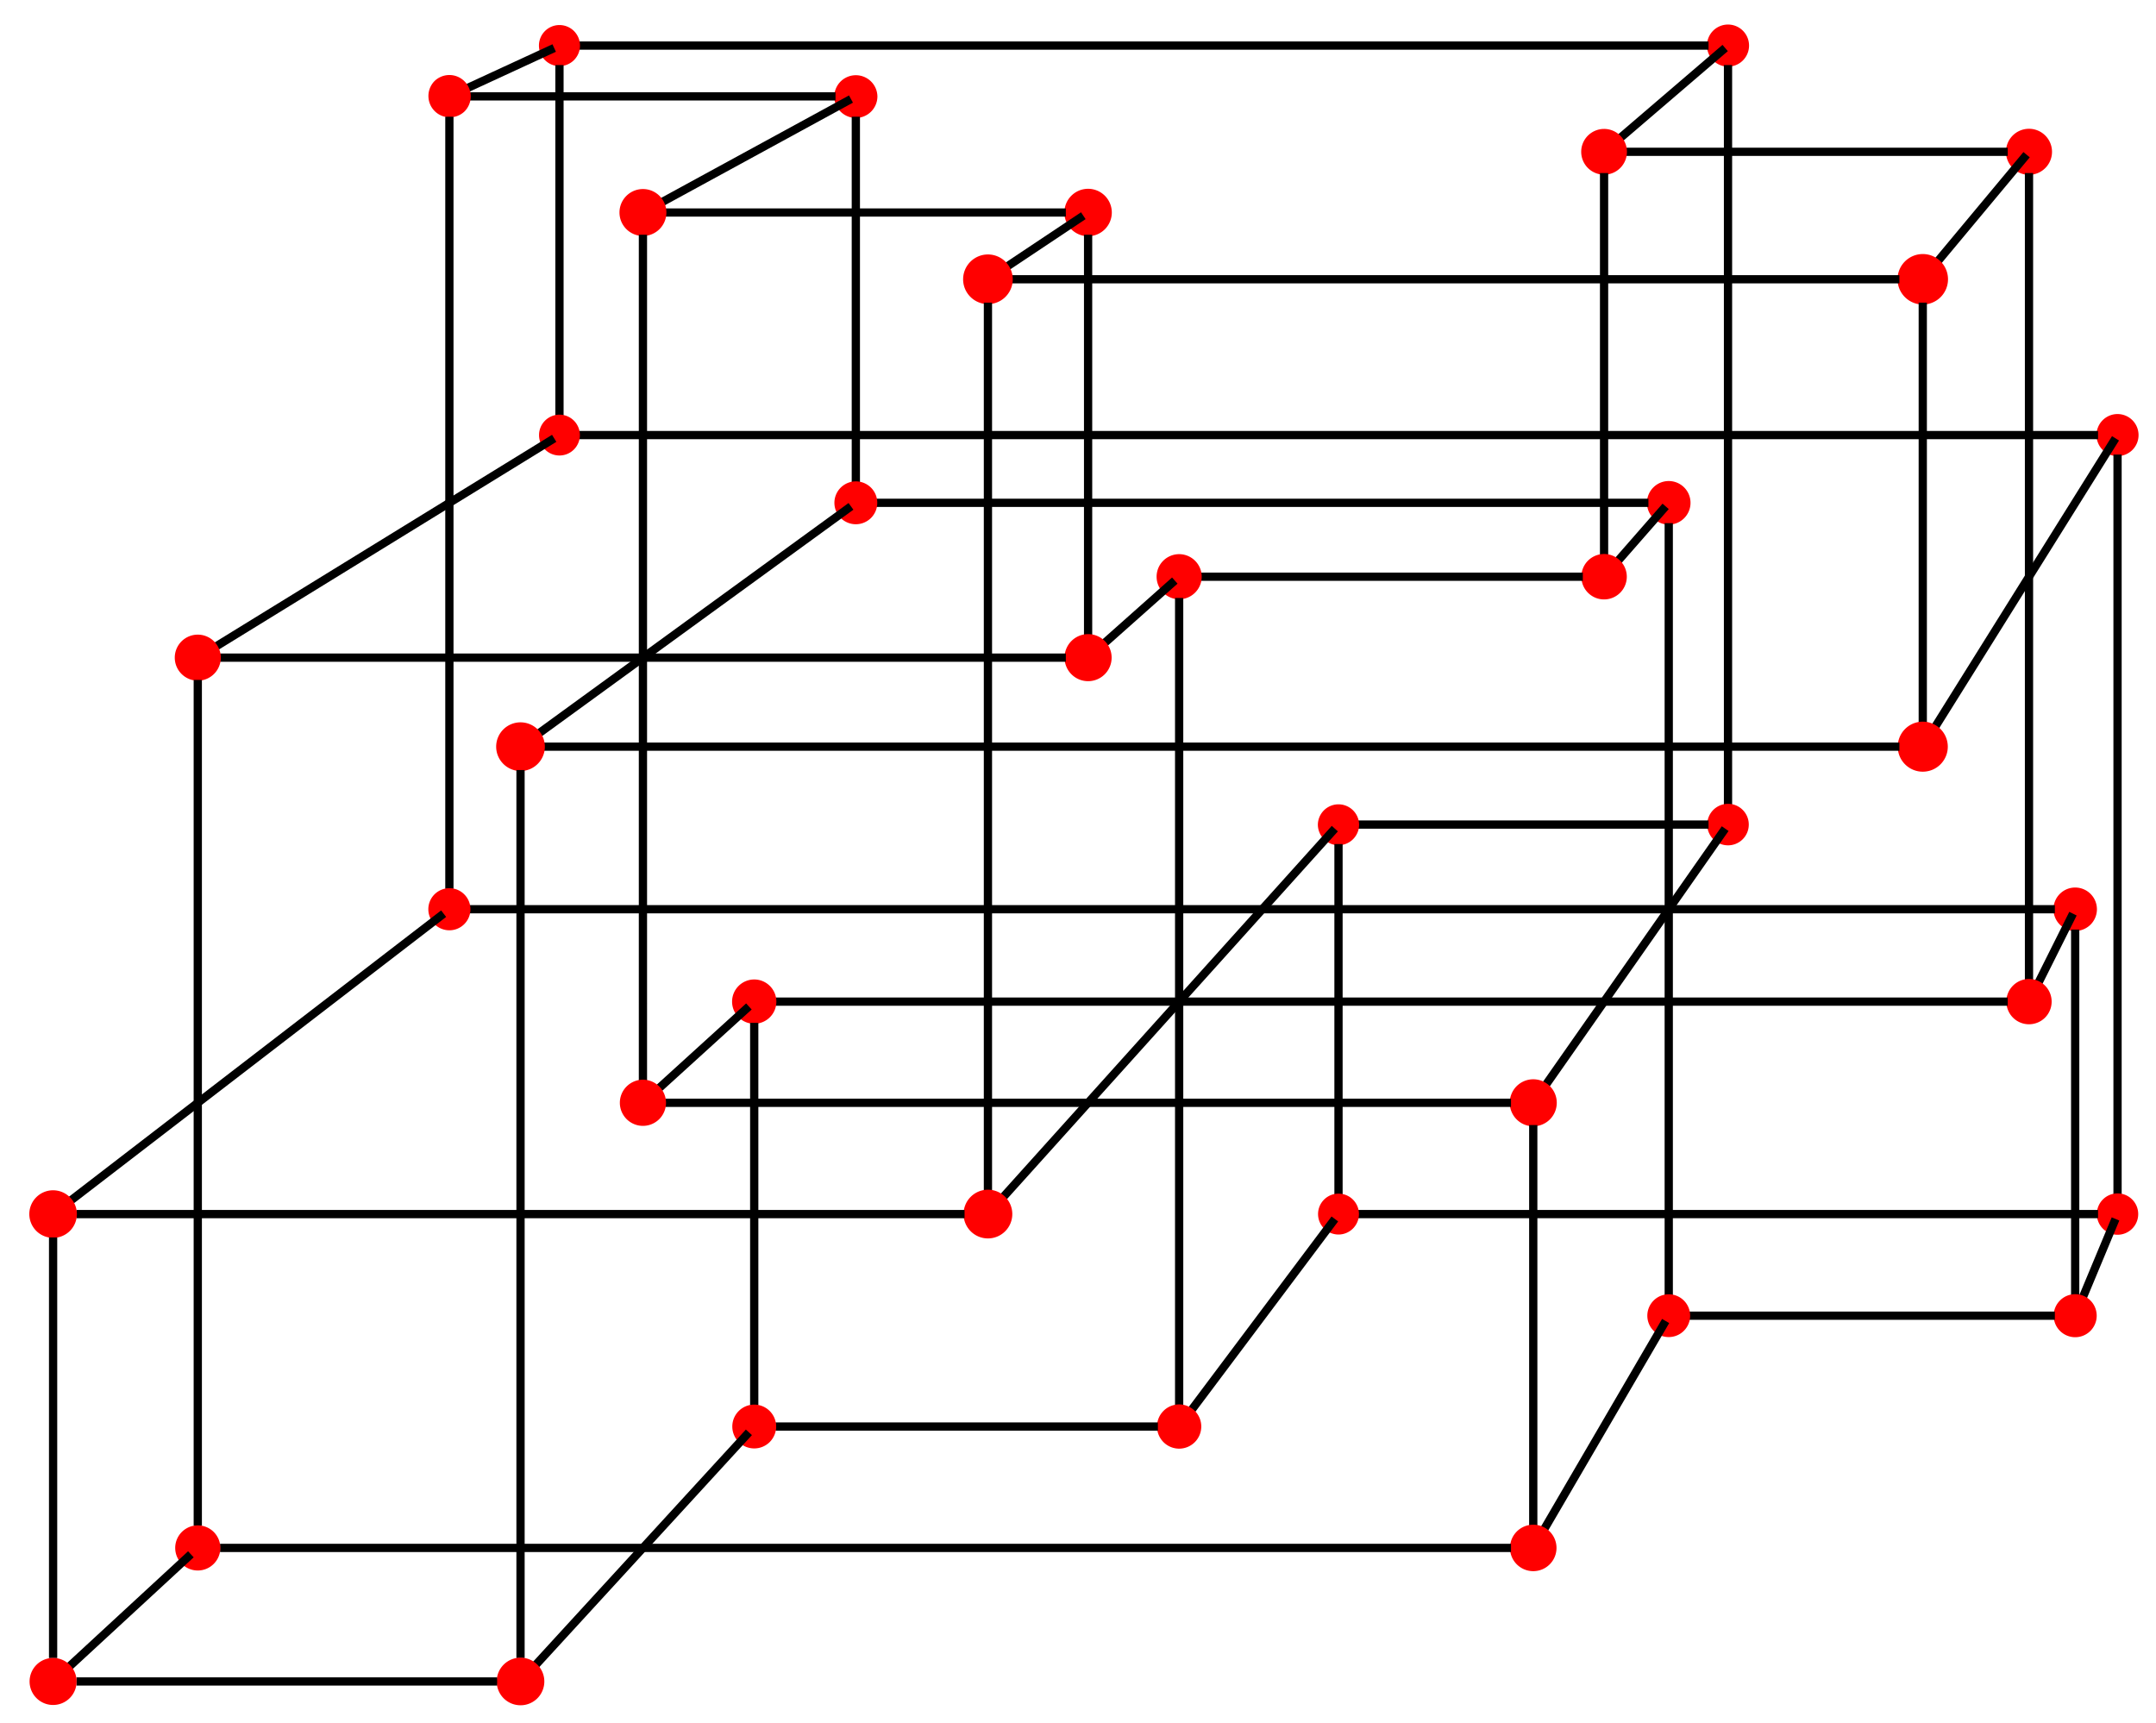 <svg xmlns="http://www.w3.org/2000/svg" width="523" height="418"><path fill="red" d="M424.283 11.057v-.008a5.107 5.107 0 0 0-5.105-5.097 5.12 5.12 0 0 0-3.609 1.496c-.953.957-1.492 2.258-1.492 3.609s.539 2.648 1.492 3.605a5.103 5.103 0 0 0 3.609 1.496c1.352.004 2.648-.531 3.605-1.488s1.496-2.25 1.5-3.605v-.008z"/><path fill="none" stroke="#000" stroke-width="2" d="M140.439 11.057h274.016"/><path fill="red" d="M140.695 11.057v-.008a4.99 4.99 0 0 0-1.463-3.52c-.936-.93-2.201-1.453-3.521-1.453s-2.586.527-3.518 1.461c-.934.934-1.457 2.199-1.457 3.52s.523 2.586 1.457 3.52c.932.934 2.197 1.461 3.518 1.461s2.586-.523 3.521-1.453a4.989 4.989 0 0 0 1.463-3.52v-.008zm378.073 94.488v-.008a5.12 5.12 0 0 0-1.496-3.602 5.113 5.113 0 0 0-3.609-1.492 5.104 5.104 0 0 0-5.094 5.101c0 1.351.539 2.648 1.492 3.605a5.098 5.098 0 0 0 3.602 1.492 5.09 5.09 0 0 0 5.105-5.09v-.006z"/><path fill="none" stroke="#000" stroke-width="2" d="M135.715 100.818V15.779m4.724 89.766h368.504"/><path fill="red" d="M140.668 105.545v-.008a4.96 4.96 0 0 0-1.455-3.5c-.93-.926-2.189-1.445-3.502-1.445s-2.57.523-3.498 1.453a4.95 4.95 0 0 0 3.498 8.453c1.312 0 2.572-.52 3.502-1.445a4.96 4.96 0 0 0 1.455-3.5v-.008z"/><path fill="none" stroke="#000" stroke-width="2" d="M419.178 195.305V15.779"/><path fill="red" d="M424.217 200.031v-.008a5.013 5.013 0 0 0-1.48-3.555 4.997 4.997 0 0 0-3.559-1.469 5.034 5.034 0 0 0-3.562 8.594 5.04 5.04 0 0 0 7.121.008 5.043 5.043 0 0 0 1.48-3.562v-.008z"/><path fill="none" stroke="#000" stroke-width="2" d="M329.416 200.031h85.039"/><path fill="red" d="M329.693 200.031v-.008a5.005 5.005 0 0 0-10.008.008c0 1.328.531 2.602 1.469 3.539a5 5 0 0 0 7.07.008 5.012 5.012 0 0 0 1.469-3.539v-.008z"/><path fill="none" stroke="#000" stroke-width="2" d="M513.67 289.797V110.268"/><path fill="red" d="M518.686 294.523v-.008a5.004 5.004 0 0 0-1.477-3.547 4.979 4.979 0 0 0-3.547-1.461 4.99 4.99 0 0 0-3.543 1.469 4.997 4.997 0 0 0-1.465 3.547c0 1.328.523 2.602 1.465 3.539a5.001 5.001 0 0 0 7.09.008 5.003 5.003 0 0 0 1.477-3.539v-.008z"/><path fill="none" stroke="#000" stroke-width="2" d="M324.693 289.797v-85.039m4.723 89.765h179.527"/><path fill="red" d="M329.654 294.523v-.008c-.004-1.32-.531-2.578-1.461-3.508s-2.191-1.445-3.508-1.445a4.943 4.943 0 0 0-3.5 1.453 4.955 4.955 0 0 0 0 7.008 4.984 4.984 0 0 0 3.5 1.461 4.975 4.975 0 0 0 4.969-4.953v-.008zM212.842 23.381v-.008a5.233 5.233 0 0 0-10.464.008 5.224 5.224 0 0 0 5.226 5.23 5.237 5.237 0 0 0 5.238-5.222v-.008z"/><path fill="none" stroke="#000" stroke-width="2" d="M110.402 22.74l24.032-11.094m-20.493 11.735h88.739"/><path fill="red" d="M114.189 23.381v-.008a5.166 5.166 0 0 0-1.521-3.656 5.166 5.166 0 0 0-7.318.004 5.18 5.18 0 0 0 7.318 7.328 5.175 5.175 0 0 0 1.521-3.66v-.008zm295.895 98.598v-.012a5.281 5.281 0 0 0-9.019-3.722 5.284 5.284 0 0 0-1.547 3.734 5.282 5.282 0 0 0 9.015 3.738 5.279 5.279 0 0 0 1.551-3.73v-.008z"/><path fill="none" stroke="#000" stroke-width="2" d="M207.609 117.049V28.311m4.93 93.668h187.334"/><path fill="red" d="M212.809 121.979v-.012c-.002-1.379-.551-2.699-1.527-3.672s-2.299-1.52-3.678-1.52a5.214 5.214 0 0 0-3.674 1.527 5.204 5.204 0 0 0 0 7.352 5.206 5.206 0 0 0 7.352.003 5.19 5.19 0 0 0 1.527-3.672v-.006zM508.67 220.57v-.008c-.008-1.398-.562-2.734-1.551-3.719s-2.332-1.539-3.727-1.539-2.734.555-3.723 1.547a5.27 5.27 0 0 0 3.723 8.993c1.395 0 2.738-.555 3.727-1.539s1.543-2.328 1.551-3.719v-.016z"/><path fill="none" stroke="#000" stroke-width="2" d="M109.012 215.641V28.311m4.929 192.259h384.526"/><path fill="red" d="M114.119 220.57v-.008a5.09 5.09 0 0 0-1.5-3.602 5.06 5.06 0 0 0-3.611-1.492 5.118 5.118 0 0 0-3.609 1.492 5.115 5.115 0 0 0 0 7.226c.957.953 2.256 1.492 3.609 1.492s2.652-.531 3.611-1.492a5.089 5.089 0 0 0 1.5-3.602v-.014z"/><path fill="none" stroke="#000" stroke-width="2" d="M503.932 317.891l9.246-22.188m-9.782 18.539V225.5"/><path fill="red" d="M508.615 319.172v-.008a5.226 5.226 0 0 0-1.531-3.688 5.221 5.221 0 0 0-3.691-1.523 5.184 5.184 0 0 0-3.684 1.531 5.21 5.21 0 0 0 0 7.376 5.213 5.213 0 0 0 7.375.008 5.222 5.222 0 0 0 1.531-3.688v-.008z"/><path fill="none" stroke="#000" stroke-width="2" d="M404.803 314.242V126.908m4.929 192.264h88.735"/><path fill="red" d="M409.99 319.172v-.008a5.181 5.181 0 0 0-1.523-3.672 5.211 5.211 0 0 0-3.672-1.516 5.197 5.197 0 0 0-5.187 5.195c0 1.375.547 2.695 1.523 3.664a5.159 5.159 0 0 0 3.664 1.523 5.178 5.178 0 0 0 3.672-1.516 5.159 5.159 0 0 0 1.523-3.664v-.006zm87.785-282.346v-.012a5.578 5.578 0 0 0-1.641-3.941 5.58 5.58 0 0 0-9.523 3.953 5.58 5.58 0 0 0 9.523 3.953 5.583 5.583 0 0 0 1.641-3.945v-.008z"/><path fill="none" stroke="#000" stroke-width="2" d="M389.936 36.123l28.554-24.477m-24.219 25.18h92.766"/><path fill="red" d="M394.662 36.826v-.012a5.55 5.55 0 0 0-5.551-5.539 5.574 5.574 0 0 0-3.922 1.629 5.543 5.543 0 0 0-1.621 3.922 5.55 5.55 0 0 0 1.621 3.922 5.553 5.553 0 0 0 3.922 1.625c1.473.004 2.879-.578 3.922-1.617s1.629-2.449 1.629-3.922v-.008z"/><path fill="none" stroke="#000" stroke-width="2" d="M389.936 138.971l14.113-16.133m-14.934 11.91V41.979"/><path fill="red" d="M394.627 139.904v-.012a5.513 5.513 0 0 0-9.411-3.883 5.518 5.518 0 0 0 0 7.79 5.512 5.512 0 0 0 7.79.008 5.52 5.52 0 0 0 1.621-3.895v-.008z"/><path fill="none" stroke="#000" stroke-width="2" d="M291.193 139.904h92.766"/><path fill="red" d="M291.506 139.904v-.012a5.433 5.433 0 0 0-1.609-3.859 5.465 5.465 0 0 0-7.726 7.734 5.46 5.46 0 0 0 7.726.007 5.442 5.442 0 0 0 1.609-3.863v-.007z"/><path fill="none" stroke="#000" stroke-width="2" d="M492.779 241.812l10.082-20.164m-10.668 16.18V41.979"/><path fill="red" d="M497.686 242.984v-.016a5.497 5.497 0 0 0-5.496-5.484 5.524 5.524 0 0 0-3.883 1.617 5.48 5.48 0 0 0-1.605 3.883c0 1.453.578 2.852 1.605 3.883s2.426 1.609 3.883 1.609 2.855-.578 3.887-1.602a5.495 5.495 0 0 0 1.609-3.883v-.007z"/><path fill="none" stroke="#000" stroke-width="2" d="M188.113 242.984h298.924"/><path fill="red" d="M188.33 242.984v-.016a5.366 5.366 0 0 0-1.578-3.789 5.365 5.365 0 0 0-7.592.008 5.365 5.365 0 0 0-1.572 3.797c0 1.422.566 2.789 1.572 3.797s2.371 1.57 3.795 1.57 2.789-.562 3.797-1.57a5.352 5.352 0 0 0 1.578-3.789v-.008z"/><path fill="none" stroke="#000" stroke-width="2" d="M287.092 344.656l36.711-48.953m-37.766 45.203V145.057"/><path fill="red" d="M291.404 346.062v-.016a5.374 5.374 0 0 0-1.578-3.789 5.385 5.385 0 0 0-3.793-1.562 5.36 5.36 0 0 0-5.363 5.367c0 1.422.566 2.781 1.57 3.789a5.4 5.4 0 0 0 3.793 1.578 5.374 5.374 0 0 0 5.371-5.359v-.008z"/><path fill="none" stroke="#000" stroke-width="2" d="M182.959 340.906v-92.773m5.154 97.929h92.768"/><path fill="red" d="M188.277 346.062v-.016a5.31 5.31 0 0 0-1.562-3.75c-.998-1-2.35-1.555-3.76-1.555s-2.762.562-3.758 1.562a5.3 5.3 0 0 0-1.555 3.758c0 1.406.559 2.758 1.555 3.758a5.33 5.33 0 0 0 7.518.008 5.339 5.339 0 0 0 1.562-3.758v-.007zm81.424-294.509v-.012a5.758 5.758 0 0 0-1.689-4.062 5.771 5.771 0 0 0-4.066-1.68 5.763 5.763 0 0 0-4.064 1.688 5.75 5.75 0 0 0 4.064 9.816 5.754 5.754 0 0 0 5.755-5.742v-.008z"/><path fill="none" stroke="#000" stroke-width="2" d="M157.373 50.783l49.055-26.758m-45.067 27.528h97.19"/><path fill="red" d="M161.654 51.553v-.012c-.002-1.508-.604-2.953-1.672-4.02s-2.516-1.664-4.025-1.66a5.69 5.69 0 0 0-4.02 9.711 5.692 5.692 0 0 0 4.02 1.672 5.696 5.696 0 0 0 5.697-5.684v-.007z"/><path fill="none" stroke="#000" stroke-width="2" d="M265.104 158.514l19.878-17.672m-21.033 13.297V56.951"/><path fill="red" d="M269.658 159.537v-.008a5.704 5.704 0 0 0-5.713-5.699 5.706 5.706 0 0 0-4.035 9.742 5.706 5.706 0 0 0 8.07.008 5.708 5.708 0 0 0 1.678-4.031v-.012z"/><path fill="none" stroke="#000" stroke-width="2" d="M49.645 158.514l84.789-52.18m-81.059 53.203h205.176"/><path fill="red" d="M53.559 159.537v-.008a5.583 5.583 0 0 0-9.531-3.937 5.584 5.584 0 0 0 0 7.89 5.578 5.578 0 0 0 7.89.008 5.581 5.581 0 0 0 1.641-3.941v-.012z"/><path fill="none" stroke="#000" stroke-width="2" d="M372.834 266.242l45.656-65.226"/><path fill="red" d="M377.639 267.523v-.008a5.693 5.693 0 0 0-1.676-4.031 5.702 5.702 0 1 0-4.031 9.742 5.7 5.7 0 0 0 5.707-5.695v-.008z"/><path fill="none" stroke="#000" stroke-width="2" d="M157.373 266.242l24.295-22.086m-25.705 17.969V56.951m5.398 210.572h205.176"/><path fill="red" d="M161.562 267.523v-.008a5.613 5.613 0 0 0-5.603-5.594 5.619 5.619 0 0 0-3.957 1.648c-1.049 1.047-1.639 2.469-1.639 3.953s.59 2.906 1.639 3.961a5.608 5.608 0 0 0 3.957 1.641 5.607 5.607 0 0 0 3.957-1.633 5.628 5.628 0 0 0 1.646-3.961v-.007z"/><path fill="none" stroke="#000" stroke-width="2" d="M372.834 373.969l31.215-53.508m-32.113 49.648v-97.187"/><path fill="red" d="M377.576 375.508v-.008a5.667 5.667 0 0 0-1.656-3.984 5.618 5.618 0 0 0-3.988-1.641 5.643 5.643 0 0 0-3.984 1.648 5.64 5.64 0 0 0 0 7.976c1.059 1.055 2.488 1.648 3.984 1.648s2.926-.586 3.988-1.648a5.647 5.647 0 0 0 1.656-3.977v-.014z"/><path fill="none" stroke="#000" stroke-width="2" d="M47.977 370.109V164.936m5.398 210.572h313.162"/><path fill="red" d="M53.449 375.508v-.008a5.467 5.467 0 0 0-1.607-3.867 5.483 5.483 0 0 0-7.738.008 5.49 5.49 0 0 0-1.602 3.867 5.49 5.49 0 0 0 1.602 3.875 5.481 5.481 0 0 0 3.867 1.602c1.451 0 2.844-.57 3.871-1.602a5.463 5.463 0 0 0 1.607-3.859v-.016z"/><path fill="none" stroke="#000" stroke-width="2" d="M467.131 66.9l24.476-29.371"/><path fill="red" d="M472.545 67.748v-.008a6.118 6.118 0 0 0-6.125-6.113 6.124 6.124 0 0 0-4.328 10.449 6.118 6.118 0 0 0 4.328 1.793 6.117 6.117 0 0 0 6.125-6.109v-.012z"/><path fill="none" stroke="#000" stroke-width="2" d="M240.926 66.9l21.863-14.574m-17.467 15.422h215.434"/><path fill="red" d="M245.672 67.748v-.008a6.024 6.024 0 0 0-1.768-4.254 6.04 6.04 0 0 0-4.258-1.758 6.026 6.026 0 0 0-6.014 6.02 6.02 6.02 0 0 0 12.04.012v-.012z"/><path fill="none" stroke="#000" stroke-width="2" d="M467.131 180.006l46.047-73.672m-46.754 69.133V73.42"/><path fill="red" d="M472.494 181.135v-.012a6.076 6.076 0 0 0-6.074-6.058 6.075 6.075 0 0 0-6.066 6.07c0 1.609.641 3.152 1.777 4.287 1.137 1.141 2.68 1.781 4.289 1.781s3.152-.633 4.289-1.773a6.057 6.057 0 0 0 1.785-4.283v-.012z"/><path fill="none" stroke="#000" stroke-width="2" d="M127.822 180.006l78.606-57.168m-74.492 58.297h328.82"/><path fill="red" d="M132.17 181.135v-.012a5.898 5.898 0 0 0-5.908-5.891 5.899 5.899 0 0 0-4.172 10.072c1.105 1.109 2.607 1.734 4.172 1.734s3.066-.617 4.174-1.727a5.89 5.89 0 0 0 1.734-4.166v-.01z"/><path fill="none" stroke="#000" stroke-width="2" d="M240.926 293.109l82.877-92.093m-84.151 87.836V73.42"/><path fill="red" d="M245.562 294.523v-.016c-.002-1.562-.627-3.062-1.736-4.172s-2.611-1.727-4.18-1.727a5.905 5.905 0 0 0-4.176 1.734 5.907 5.907 0 0 0 0 8.352 5.902 5.902 0 0 0 4.176 1.734c1.568 0 3.07-.617 4.18-1.727a5.889 5.889 0 0 0 1.736-4.172v-.006z"/><path fill="none" stroke="#000" stroke-width="2" d="M14.719 293.109l92.896-71.461m-89.064 72.875h215.431"/><path fill="red" d="M18.65 294.523v-.016a5.758 5.758 0 0 0-1.695-4.07c-1.082-1.078-2.551-1.688-4.08-1.688s-2.994.609-4.076 1.695a5.764 5.764 0 0 0-1.688 4.078c0 1.523.607 2.992 1.688 4.078a5.778 5.778 0 0 0 8.156.008 5.776 5.776 0 0 0 1.695-4.078v-.007z"/><path fill="none" stroke="#000" stroke-width="2" d="M127.822 406.211l53.846-58.742m-55.4 54.765V186.805"/><path fill="red" d="M132.043 407.906v-.008a5.764 5.764 0 0 0-1.697-4.078 5.784 5.784 0 0 0-8.166 0 5.789 5.789 0 0 0 0 8.172 5.789 5.789 0 0 0 4.082 1.688c1.531.008 3-.602 4.084-1.68a5.797 5.797 0 0 0 1.697-4.086v-.008z"/><path fill="none" stroke="#000" stroke-width="2" d="M14.719 406.211l31.582-29.156m-33.42 25.179V300.188m5.67 107.718h102.047"/><path fill="red" d="M18.584 407.906v-.008a5.702 5.702 0 0 0-9.738-4.023 5.712 5.712 0 0 0-1.668 4.031 5.698 5.698 0 0 0 5.697 5.703 5.7 5.7 0 0 0 5.709-5.695v-.008z"/></svg>
